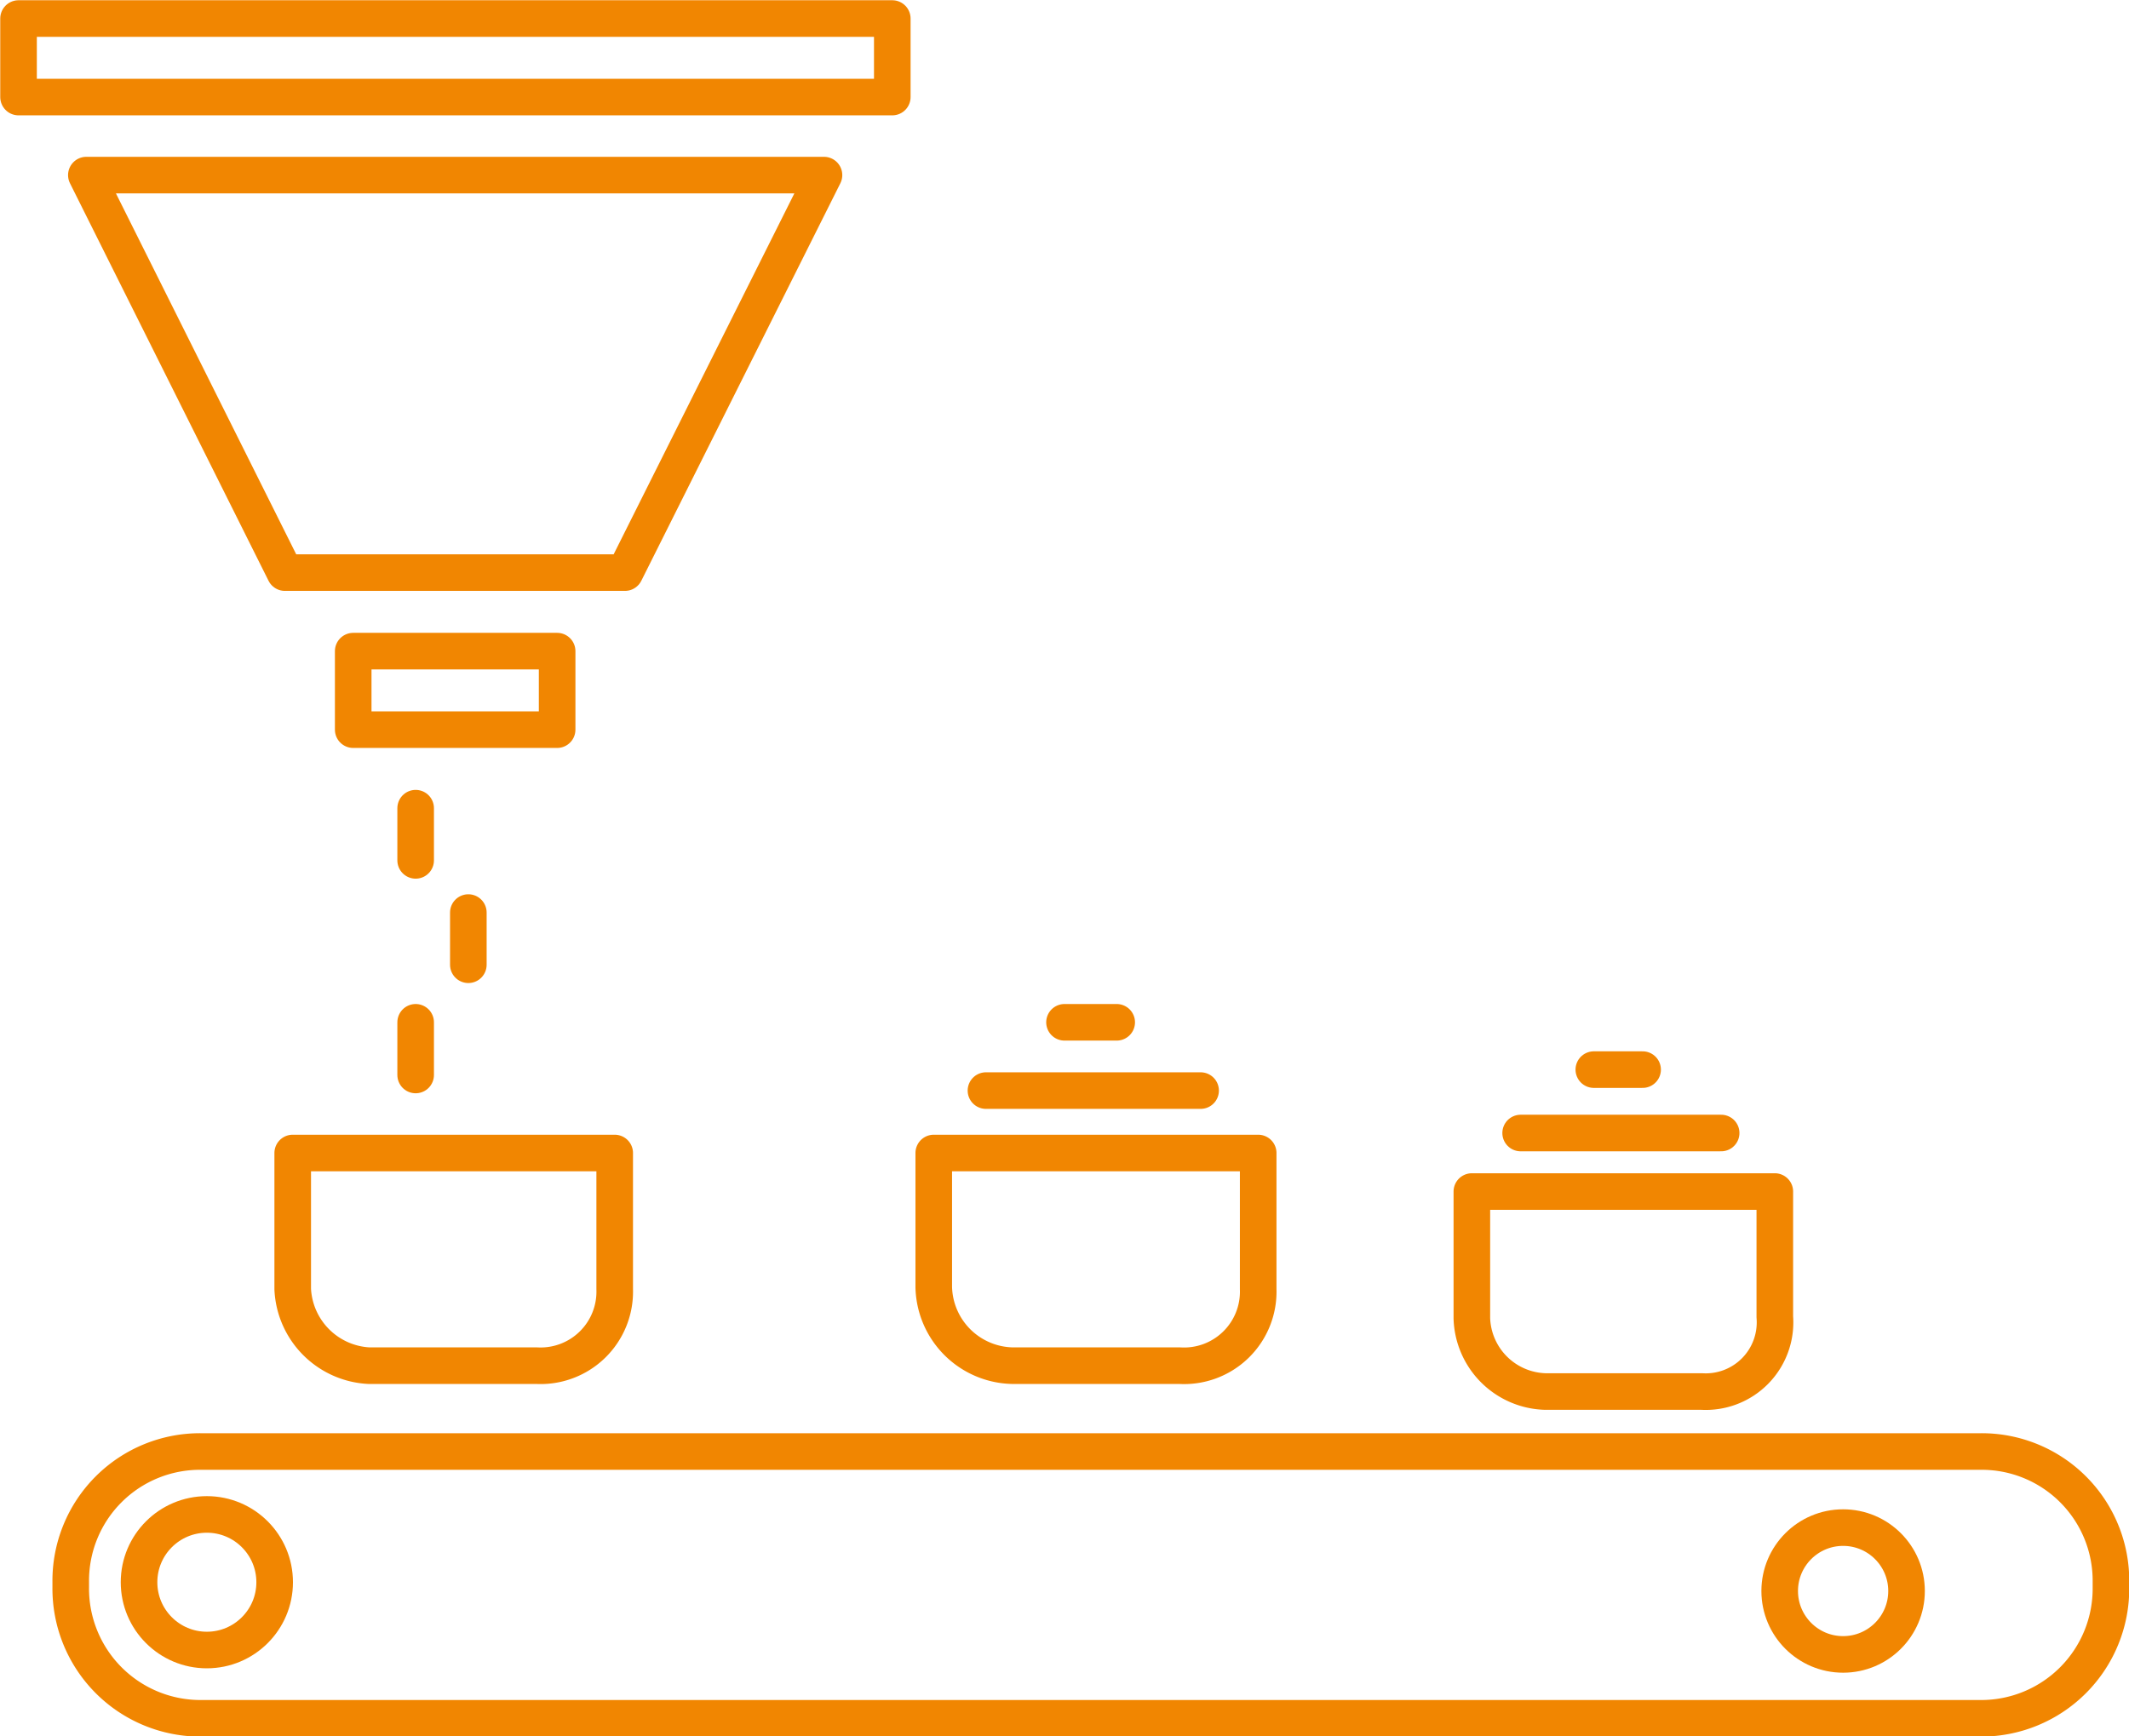 <svg xmlns="http://www.w3.org/2000/svg" viewBox="0 0 43.64 35.6"><defs><style>.cls-1,.cls-2{fill:none;stroke:#f18601;stroke-linecap:round;stroke-width:0.75px;}.cls-1{stroke-linejoin:round;}.cls-2{stroke-miterlimit:10;}</style></defs><g id="Layer_2" data-name="Layer 2"><g id="Layer_1-2" data-name="Layer 1"><rect class="cls-1" x="0.38" y="0.38" width="17.91" height="1.61"/><path class="cls-2" d="M40.59,35.23H4.13a2.66,2.66,0,0,1-2.68-2.69v-.1a2.65,2.65,0,0,1,2.68-2.68H40.59a2.65,2.65,0,0,1,2.68,2.68v.1A2.66,2.66,0,0,1,40.59,35.23Z"/><circle class="cls-2" cx="37.78" cy="32.62" r="1.3"/><circle class="cls-2" cx="4.24" cy="32.44" r="1.39"/><polygon class="cls-1" points="12.81 11.74 5.84 11.74 1.77 3.59 16.89 3.59 12.81 11.74"/><rect class="cls-1" x="7.24" y="13.35" width="4.18" height="1.61"/><path class="cls-1" d="M34.88,28.53H31.67a1.55,1.55,0,0,1-1.5-1.5v-2.6h6.21V27A1.42,1.42,0,0,1,34.88,28.53Z"/><line class="cls-2" x1="32.67" y1="21.93" x2="33.67" y2="21.93"/><line class="cls-2" x1="31.17" y1="23.23" x2="35.28" y2="23.23"/><path class="cls-1" d="M11,28H7.56A1.65,1.65,0,0,1,6,26.43V23.64H12.6v2.79A1.52,1.52,0,0,1,11,28Z"/><path class="cls-1" d="M24.18,28H20.75a1.65,1.65,0,0,1-1.61-1.61V23.64h6.65v2.79A1.52,1.52,0,0,1,24.18,28Z"/><line class="cls-2" x1="8.52" y1="16.57" x2="8.52" y2="17.64"/><line class="cls-2" x1="9.6" y1="18.71" x2="9.6" y2="19.78"/><line class="cls-2" x1="8.52" y1="20.96" x2="8.52" y2="22.04"/><line class="cls-2" x1="21.82" y1="20.96" x2="22.89" y2="20.96"/><line class="cls-2" x1="20.21" y1="22.36" x2="24.61" y2="22.36"/></g></g></svg>